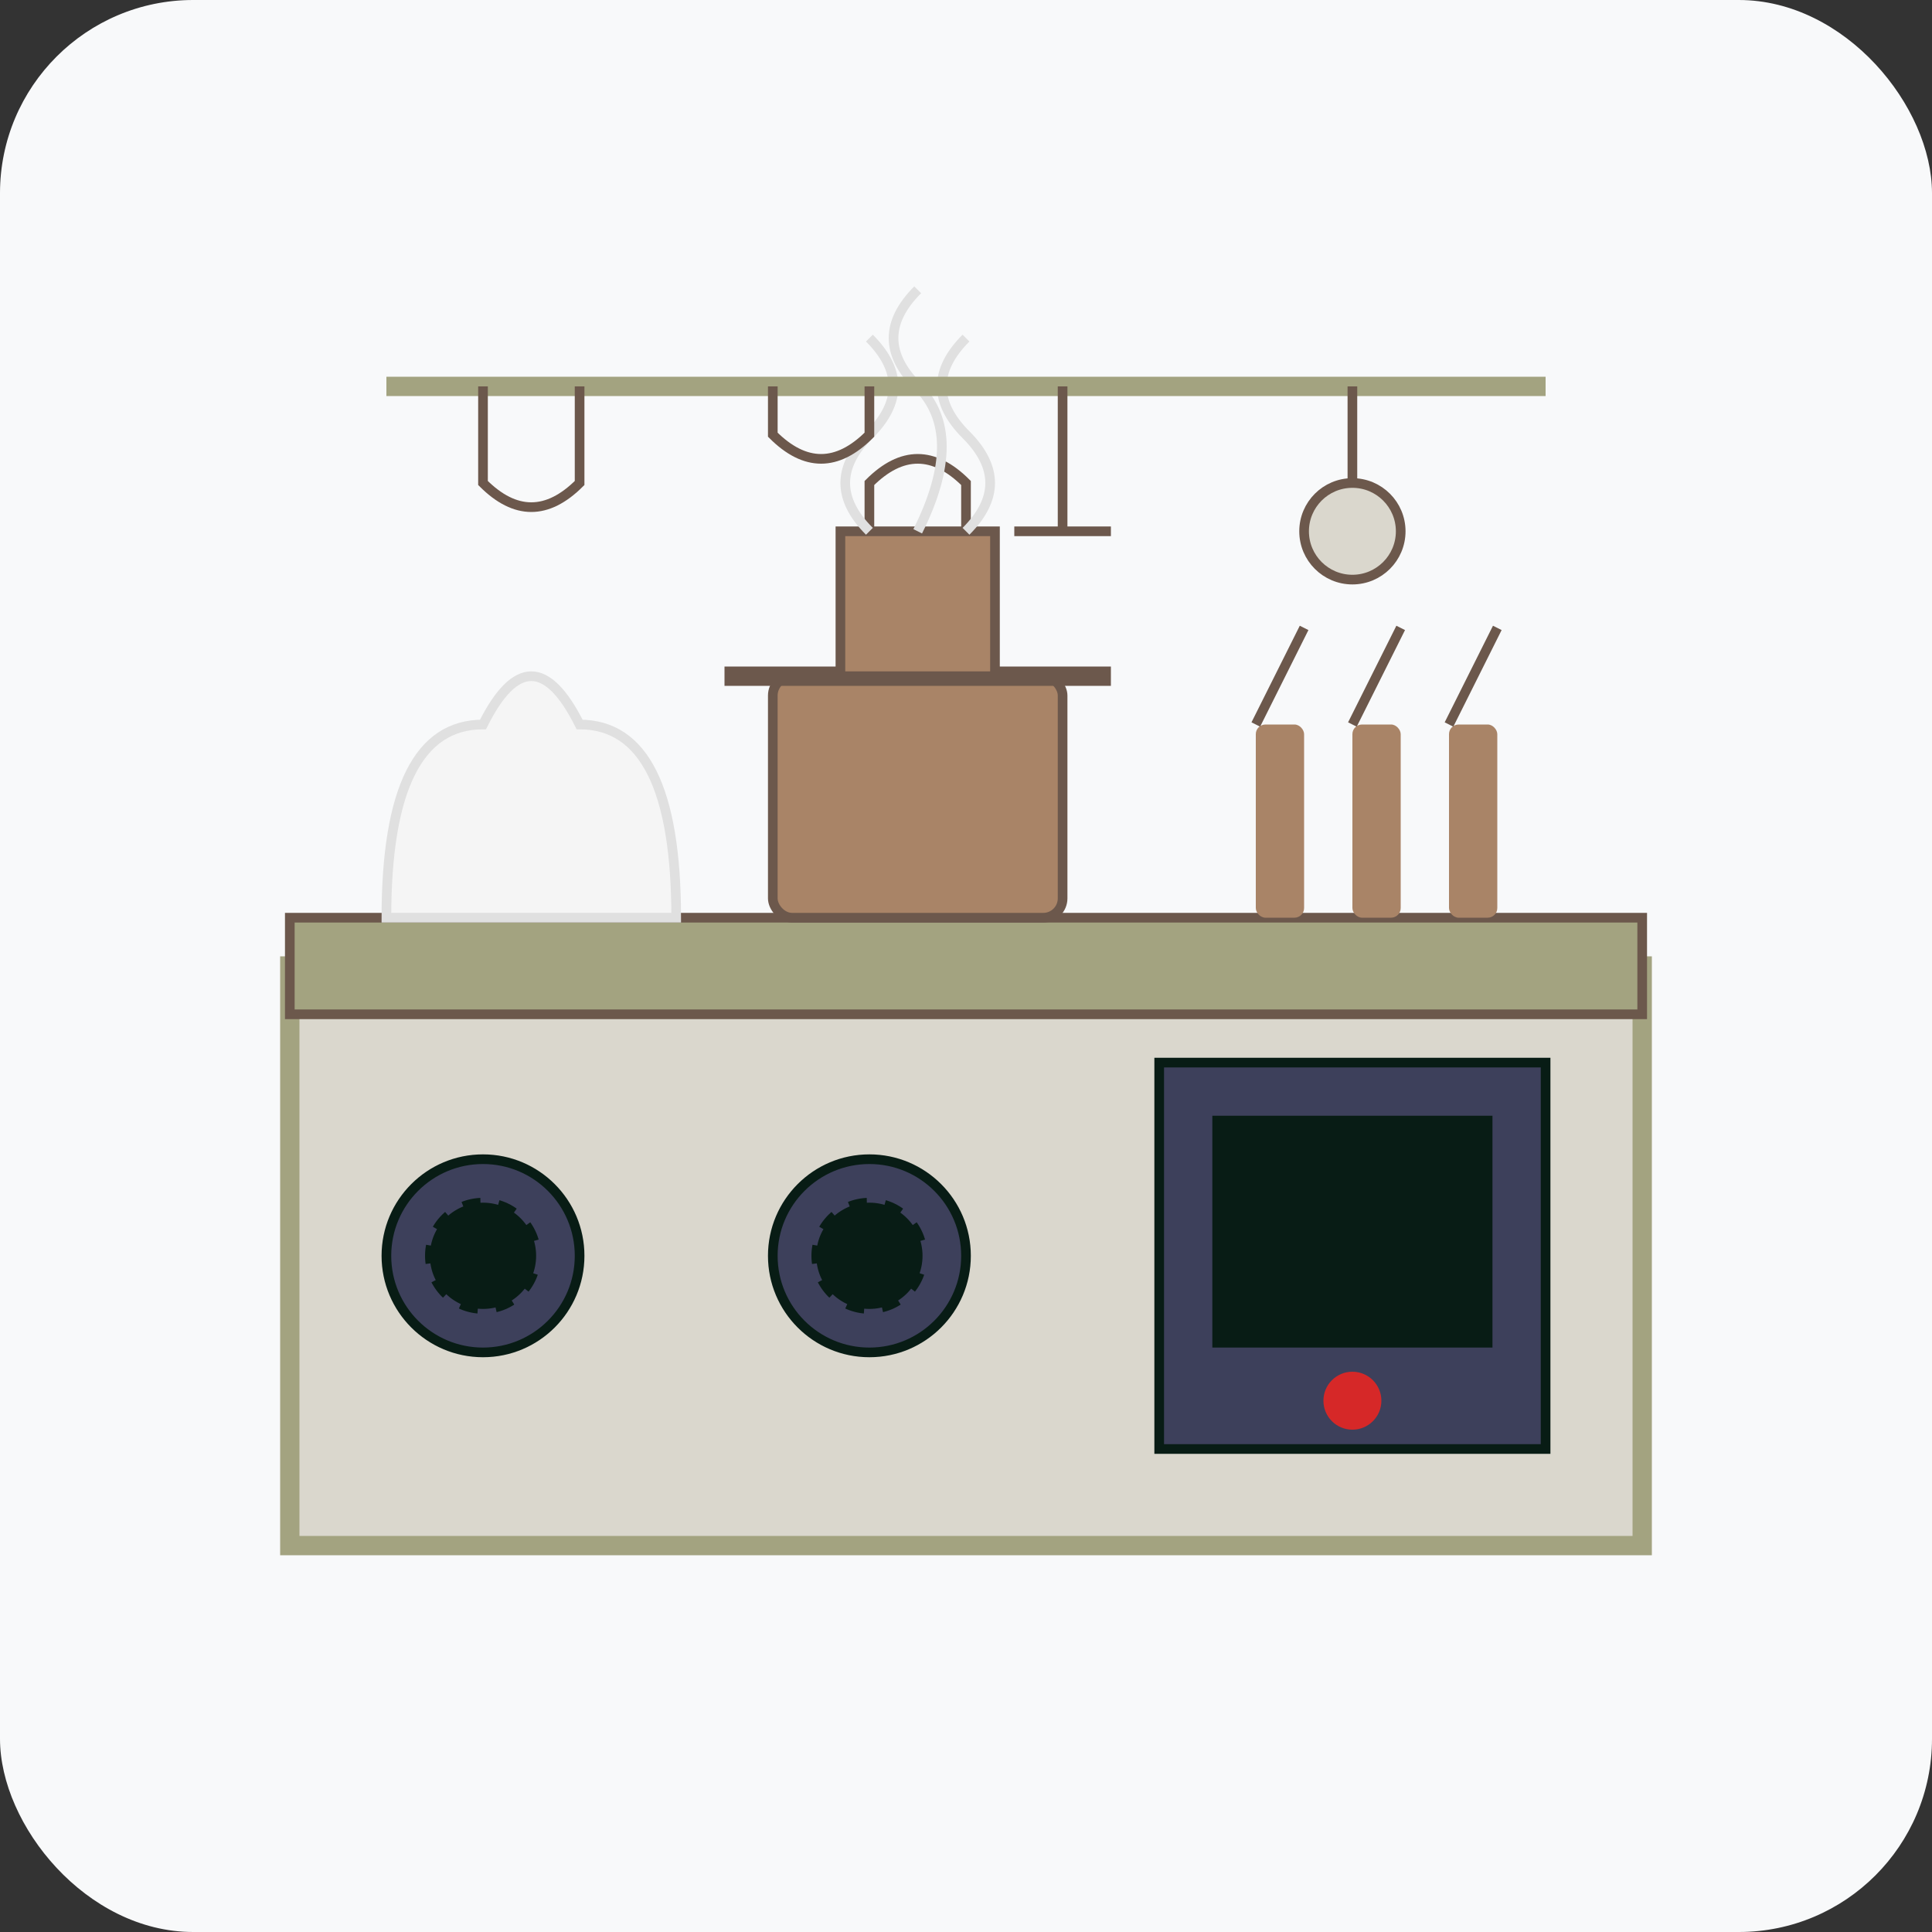 <?xml version="1.0" encoding="UTF-8"?>
<svg width="200" height="200" viewBox="0 0 200 200" xmlns="http://www.w3.org/2000/svg">
  <rect x="0" y="0" width="200" height="200" fill="#333333" stroke="none"/>
  <!-- Background -->
  <rect x="0" y="0" width="200" height="200" fill="#f8f9fa" rx="20"/>
  
  <!-- Kitchen Counter -->
  <rect x="30" y="100" width="140" height="60" fill="#dad7cd" stroke="#a3a380" stroke-width="2"/>
  <rect x="30" y="95" width="140" height="10" fill="#a3a380" stroke="#6c584c" stroke-width="1"/>
  
  <!-- Counter Top Items -->
  <!-- Chef Hat -->
  <path d="M40,95 Q40,75 50,75 Q55,65 60,75 Q70,75 70,95 Z" fill="#f5f5f5" stroke="#e0e0e0" stroke-width="1"/>
  
  <!-- Cooking Pot -->
  <rect x="80" y="70" width="30" height="25" rx="2" fill="#a98467" stroke="#6c584c" stroke-width="1"/>
  <path d="M75,70 L115,70" stroke="#6c584c" stroke-width="2"/>
  <path d="M87,55 L103,55 L103,70 L87,70 Z" fill="#a98467" stroke="#6c584c" stroke-width="1"/>
  <path d="M90,55 L90,50 Q95,45 100,50 L100,55" stroke="#6c584c" stroke-width="1" fill="none"/>
  
  <!-- Utensils -->
  <rect x="130" y="75" width="5" height="20" rx="1" fill="#a98467"/>
  <rect x="140" y="75" width="5" height="20" rx="1" fill="#a98467"/>
  <rect x="150" y="75" width="5" height="20" rx="1" fill="#a98467"/>
  <path d="M130,75 L135,65" stroke="#6c584c" stroke-width="1"/>
  <path d="M140,75 L145,65" stroke="#6c584c" stroke-width="1"/>
  <path d="M150,75 L155,65" stroke="#6c584c" stroke-width="1"/>
  
  <!-- Stove Burners -->
  <circle cx="50" cy="130" r="10" fill="#3d405b" stroke="#081c15" stroke-width="1"/>
  <circle cx="50" cy="130" r="6" fill="#081c15" stroke="#3d405b" stroke-width="1" stroke-dasharray="2 2"/>
  
  <circle cx="90" cy="130" r="10" fill="#3d405b" stroke="#081c15" stroke-width="1"/>
  <circle cx="90" cy="130" r="6" fill="#081c15" stroke="#3d405b" stroke-width="1" stroke-dasharray="2 2"/>
  
  <!-- Oven -->
  <rect x="120" y="110" width="40" height="40" fill="#3d405b" stroke="#081c15" stroke-width="1"/>
  <rect x="125" y="115" width="30" height="25" fill="#081c15" stroke="#3d405b" stroke-width="1"/>
  <circle cx="140" cy="145" r="3" fill="#d62828"/>
  
  <!-- Steam/Smoke -->
  <path d="M90,55 Q85,50 90,45 Q95,40 90,35" stroke="#e0e0e0" stroke-width="1" fill="none"/>
  <path d="M95,55 Q100,45 95,40 Q90,35 95,30" stroke="#e0e0e0" stroke-width="1" fill="none"/>
  <path d="M100,55 Q105,50 100,45 Q95,40 100,35" stroke="#e0e0e0" stroke-width="1" fill="none"/>
  
  <!-- Kitchen Wall Hooks -->
  <path d="M40,40 L160,40" stroke="#a3a380" stroke-width="2"/>
  <path d="M50,40 L50,50 Q55,55 60,50 L60,40" stroke="#6c584c" stroke-width="1" fill="none"/>
  <path d="M80,40 L80,45 Q85,50 90,45 L90,40" stroke="#6c584c" stroke-width="1" fill="none"/>
  <path d="M110,40 L110,55" stroke="#6c584c" stroke-width="1"/>
  <path d="M105,55 L115,55" stroke="#6c584c" stroke-width="1"/>
  <path d="M140,40 L140,50" stroke="#6c584c" stroke-width="1"/>
  <circle cx="140" cy="55" r="5" fill="#dad7cd" stroke="#6c584c" stroke-width="1"/>
</svg>